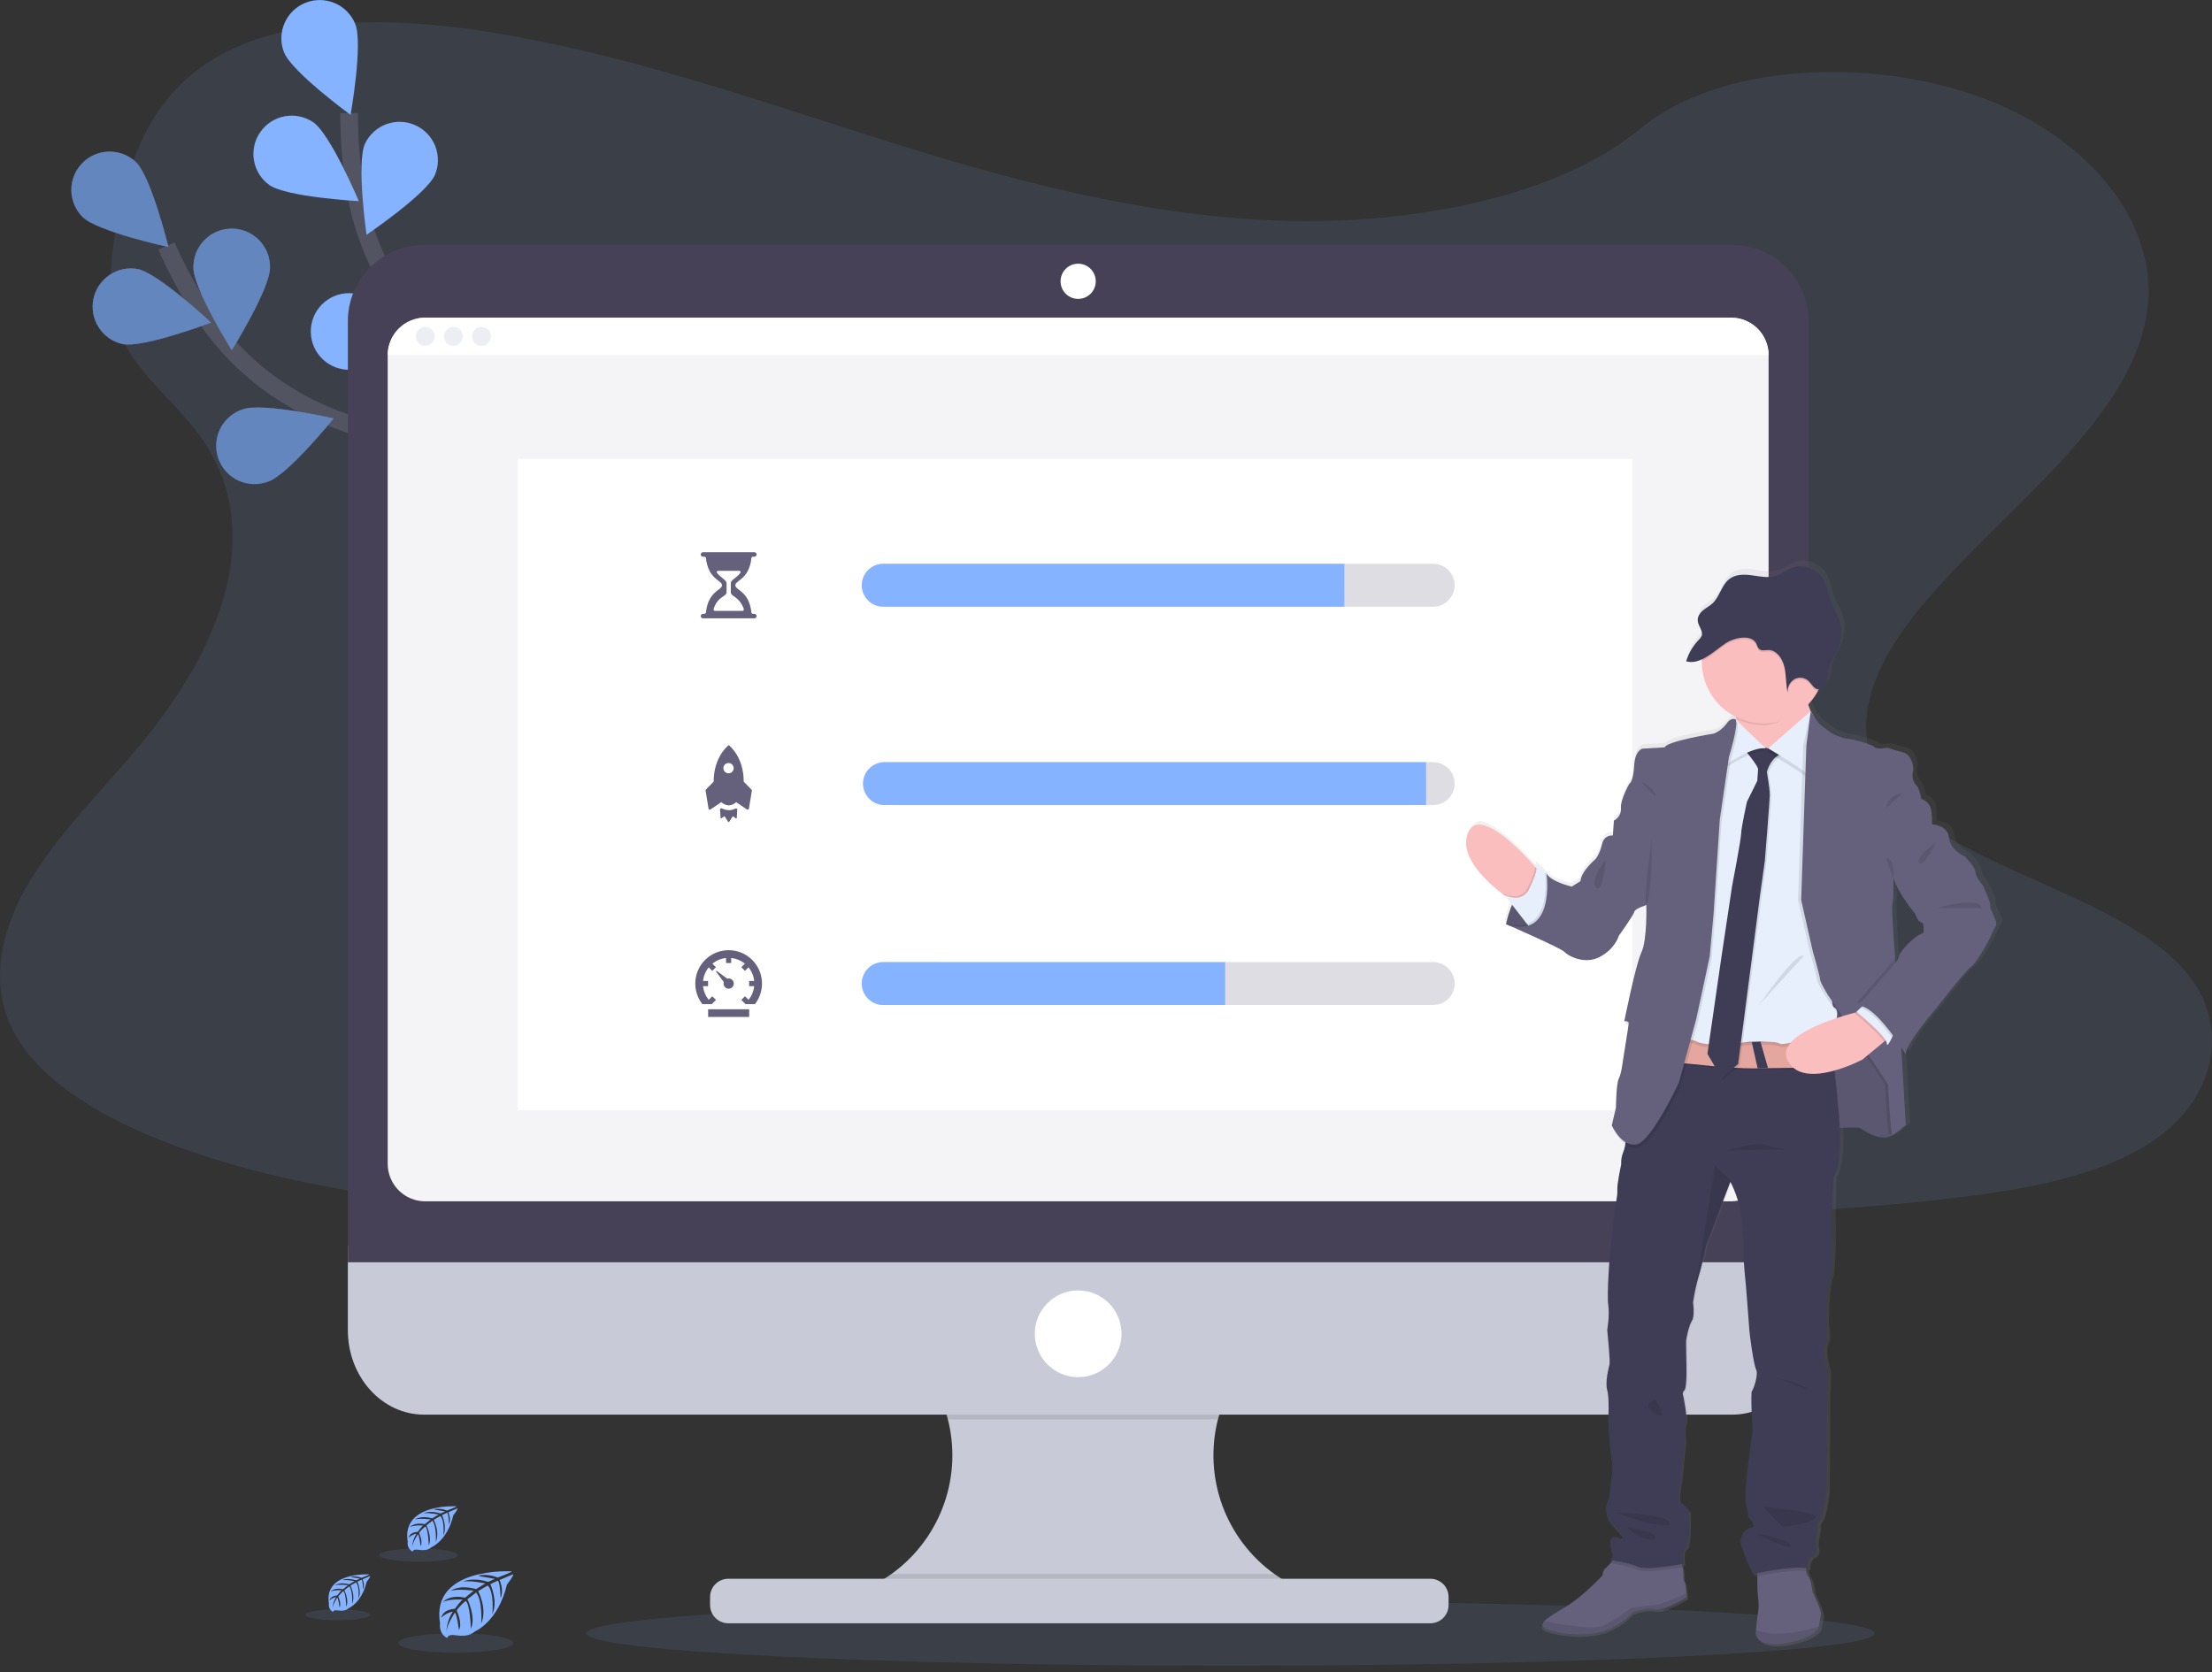<svg width="250" height="189" viewBox="0 0 250 189" fill="none" xmlns="http://www.w3.org/2000/svg">
<rect x="0" y="0" width="250" height="189" fill="#333333" stroke="none"/>
<g clip-path="url(#clip0)">
<path opacity="0.1" d="M243.305 128.985C243.07 129.145 242.831 129.299 242.588 129.448C241.685 130.007 240.748 130.509 239.782 130.95C234.682 133.308 228.402 134.459 222.285 135.242C208.559 136.998 194.547 137.339 180.596 137.673C142.898 138.58 105.101 139.488 67.502 137.395C52.647 136.569 37.46 135.187 23.995 130.95C22.066 130.343 20.173 129.675 18.319 128.946C14.568 127.466 10.963 125.663 7.969 123.514C5.144 121.497 2.868 119.18 1.504 116.547C-1.341 111.062 0.165 104.901 3.414 99.523C4.779 97.33 6.305 95.241 7.977 93.273C10.476 90.255 13.243 87.306 15.766 84.29C24.745 73.522 30.604 59.925 22.315 48.897C19.925 45.728 16.491 42.947 14.551 39.637C12.072 35.408 12.265 30.71 13.052 26.146C13.154 25.571 13.269 24.995 13.375 24.425C14.731 17.658 17.263 10.379 25.056 6.143C33.159 1.754 44.668 1.975 54.729 3.536C70.375 5.978 84.809 11.078 99.386 15.687C113.963 20.297 129.227 24.504 145.257 24.964C159.411 25.362 175.917 22.372 185.31 14.592C194.436 7.041 211.582 6.465 223.947 11.028C232.422 14.158 238.759 19.801 241.427 26.146C241.966 27.41 242.357 28.731 242.592 30.084C242.808 31.309 242.881 32.554 242.809 33.796C242.77 34.411 242.698 35.017 242.592 35.617C240.525 48.138 225.662 58.013 216.624 69.2C212.208 74.663 209.092 81.223 212.128 87.117C216.758 96.094 232.861 99.286 242.592 105.966C244.461 107.246 246.095 108.658 247.373 110.269C252.071 116.208 250.33 124.248 243.305 128.985Z" fill="#85B3FF"/>
<path d="M64.086 70.593C64.086 70.593 54.09 52.878 39.026 47.775C32.705 45.633 27.187 41.604 23.415 36.097C21.629 33.482 20.087 30.709 18.808 27.811" stroke="#535461" stroke-width="2" stroke-miterlimit="10"/>
<path d="M9.336 24.536C11.052 26.201 19.045 27.924 19.045 27.924C19.045 27.924 17.089 19.986 15.368 18.321C14.541 17.538 13.438 17.112 12.299 17.136C11.16 17.16 10.076 17.632 9.282 18.45C8.489 19.267 8.049 20.364 8.059 21.504C8.069 22.643 8.528 23.733 9.336 24.536Z" fill="#85B3FF"/>
<path d="M13.858 38.898C16.203 39.363 23.854 36.467 23.854 36.467C23.854 36.467 17.895 30.869 15.548 30.404C14.433 30.207 13.285 30.456 12.351 31.095C11.416 31.735 10.769 32.716 10.549 33.827C10.329 34.938 10.553 36.091 11.172 37.039C11.792 37.987 12.758 38.654 13.864 38.898H13.858Z" fill="#85B3FF"/>
<path d="M30.319 54.44C32.579 53.658 37.707 47.297 37.707 47.297C37.707 47.297 29.736 45.474 27.479 46.256C26.925 46.428 26.411 46.71 25.968 47.084C25.525 47.459 25.161 47.919 24.899 48.436C24.637 48.954 24.482 49.519 24.443 50.097C24.403 50.676 24.48 51.257 24.67 51.805C24.859 52.354 25.156 52.858 25.544 53.29C25.933 53.721 26.403 54.07 26.929 54.315C27.454 54.561 28.024 54.699 28.604 54.72C29.183 54.742 29.761 54.646 30.304 54.44H30.319Z" fill="#85B3FF"/>
<path d="M45.424 63.402C47.784 63.013 53.921 57.613 53.921 57.613C53.921 57.613 46.382 54.46 44.014 54.849C42.879 55.036 41.866 55.666 41.196 56.6C40.526 57.534 40.255 58.696 40.442 59.83C40.629 60.965 41.259 61.978 42.193 62.648C43.128 63.318 44.29 63.589 45.424 63.402Z" fill="#85B3FF"/>
<path d="M30.519 30.265C30.519 32.655 26.194 39.591 26.194 39.591C26.194 39.591 21.861 32.659 21.859 30.269C21.846 29.692 21.949 29.119 22.16 28.582C22.372 28.045 22.689 27.556 23.092 27.144C23.496 26.731 23.977 26.404 24.509 26.18C25.041 25.956 25.612 25.841 26.189 25.841C26.766 25.841 27.337 25.956 27.869 26.18C28.4 26.404 28.882 26.731 29.285 27.144C29.689 27.556 30.006 28.045 30.218 28.582C30.429 29.119 30.532 29.692 30.519 30.269V30.265Z" fill="#85B3FF"/>
<path d="M48.045 40.96C47.33 43.242 41.126 48.566 41.126 48.566C41.126 48.566 39.066 40.654 39.778 38.372C40.158 37.323 40.928 36.46 41.928 35.964C42.928 35.469 44.081 35.379 45.146 35.712C46.212 36.046 47.107 36.778 47.645 37.756C48.183 38.734 48.323 39.882 48.036 40.96H48.045Z" fill="#85B3FF"/>
<path d="M63.656 53.695C63.332 56.063 58.117 62.361 58.117 62.361C58.117 62.361 54.749 54.912 55.075 52.541C55.142 51.971 55.323 51.419 55.606 50.919C55.889 50.42 56.268 49.981 56.722 49.629C57.176 49.277 57.695 49.019 58.25 48.87C58.804 48.721 59.383 48.683 59.952 48.76C60.522 48.836 61.07 49.025 61.565 49.316C62.061 49.606 62.494 49.992 62.839 50.451C63.183 50.911 63.434 51.434 63.574 51.991C63.715 52.547 63.743 53.127 63.658 53.695H63.656Z" fill="#85B3FF"/>
<path opacity="0.25" d="M9.336 24.536C11.052 26.201 19.045 27.924 19.045 27.924C19.045 27.924 17.089 19.986 15.368 18.321C14.541 17.538 13.438 17.112 12.299 17.136C11.16 17.16 10.076 17.632 9.282 18.45C8.489 19.267 8.049 20.364 8.059 21.504C8.069 22.643 8.528 23.733 9.336 24.536Z" fill="black"/>
<path opacity="0.25" d="M13.858 38.898C16.203 39.363 23.854 36.467 23.854 36.467C23.854 36.467 17.895 30.869 15.548 30.404C14.433 30.207 13.285 30.456 12.351 31.095C11.416 31.735 10.769 32.716 10.549 33.827C10.329 34.938 10.553 36.091 11.172 37.039C11.792 37.987 12.758 38.654 13.864 38.898H13.858Z" fill="black"/>
<path opacity="0.25" d="M30.319 54.44C32.579 53.658 37.707 47.297 37.707 47.297C37.707 47.297 29.736 45.474 27.479 46.256C26.925 46.428 26.411 46.71 25.968 47.084C25.525 47.459 25.161 47.919 24.899 48.436C24.637 48.954 24.482 49.519 24.443 50.097C24.403 50.676 24.48 51.257 24.67 51.805C24.859 52.354 25.156 52.858 25.544 53.29C25.933 53.721 26.403 54.07 26.929 54.315C27.454 54.561 28.024 54.699 28.604 54.72C29.183 54.742 29.761 54.646 30.304 54.44H30.319Z" fill="black"/>
<path opacity="0.25" d="M45.424 63.402C47.784 63.013 53.921 57.613 53.921 57.613C53.921 57.613 46.382 54.46 44.014 54.849C42.879 55.036 41.866 55.666 41.196 56.6C40.526 57.534 40.255 58.696 40.442 59.83C40.629 60.965 41.259 61.978 42.193 62.648C43.128 63.318 44.29 63.589 45.424 63.402Z" fill="black"/>
<path opacity="0.25" d="M30.519 30.265C30.519 32.655 26.194 39.591 26.194 39.591C26.194 39.591 21.861 32.659 21.859 30.269C21.846 29.692 21.949 29.119 22.16 28.582C22.372 28.045 22.689 27.556 23.092 27.144C23.496 26.731 23.977 26.404 24.509 26.18C25.041 25.956 25.612 25.841 26.189 25.841C26.766 25.841 27.337 25.956 27.869 26.18C28.4 26.404 28.882 26.731 29.285 27.144C29.689 27.556 30.006 28.045 30.218 28.582C30.429 29.119 30.532 29.692 30.519 30.269V30.265Z" fill="black"/>
<path opacity="0.25" d="M48.045 40.96C47.33 43.242 41.126 48.566 41.126 48.566C41.126 48.566 39.066 40.654 39.778 38.372C40.158 37.323 40.928 36.46 41.928 35.964C42.928 35.469 44.081 35.379 45.146 35.712C46.212 36.046 47.107 36.778 47.645 37.756C48.183 38.734 48.323 39.882 48.036 40.96H48.045Z" fill="black"/>
<path opacity="0.25" d="M63.656 53.695C63.332 56.063 58.117 62.361 58.117 62.361C58.117 62.361 54.749 54.912 55.075 52.541C55.142 51.971 55.323 51.419 55.606 50.919C55.889 50.42 56.268 49.981 56.722 49.629C57.176 49.277 57.695 49.019 58.25 48.87C58.804 48.721 59.383 48.683 59.952 48.76C60.522 48.836 61.07 49.025 61.565 49.316C62.061 49.606 62.494 49.992 62.839 50.451C63.183 50.911 63.434 51.434 63.574 51.991C63.715 52.547 63.743 53.127 63.658 53.695H63.656Z" fill="black"/>
<path d="M63.51 70.24C63.51 70.24 61.555 49.994 49.846 39.224C44.937 34.704 41.525 28.782 40.306 22.222C39.734 19.107 39.449 15.947 39.454 12.78" stroke="#535461" stroke-width="2" stroke-miterlimit="10"/>
<path d="M32.12 5.95C33.016 8.166 39.624 12.986 39.624 12.986C39.624 12.986 41.047 4.946 40.154 2.719C39.725 1.652 38.889 0.8 37.832 0.35C36.774 -0.1 35.581 -0.112 34.515 0.317C33.449 0.747 32.597 1.582 32.147 2.64C31.696 3.697 31.684 4.89 32.114 5.956L32.12 5.95Z" fill="#85B3FF"/>
<path d="M30.434 20.912C32.39 22.287 40.554 22.737 40.554 22.737C40.554 22.737 37.373 15.205 35.417 13.827C34.477 13.184 33.322 12.938 32.201 13.14C31.08 13.343 30.085 13.979 29.43 14.911C28.774 15.842 28.512 16.994 28.7 18.117C28.888 19.24 29.511 20.244 30.434 20.912Z" fill="#85B3FF"/>
<path d="M39.187 41.791C41.578 41.99 48.844 38.257 48.844 38.257C48.844 38.257 42.297 33.361 39.913 33.161C39.339 33.1 38.759 33.154 38.207 33.32C37.655 33.486 37.141 33.761 36.696 34.129C36.252 34.496 35.885 34.949 35.617 35.46C35.35 35.971 35.187 36.53 35.139 37.105C35.09 37.68 35.157 38.258 35.336 38.807C35.514 39.355 35.8 39.863 36.177 40.299C36.554 40.736 37.015 41.093 37.532 41.349C38.049 41.605 38.611 41.755 39.187 41.791Z" fill="#85B3FF"/>
<path d="M49.366 56.096C51.682 56.698 59.482 54.247 59.482 54.247C59.482 54.247 53.855 48.314 51.541 47.714C50.43 47.426 49.249 47.591 48.26 48.173C47.27 48.756 46.552 49.707 46.264 50.819C45.976 51.93 46.141 53.11 46.723 54.1C47.305 55.09 48.257 55.808 49.368 56.096H49.366Z" fill="#85B3FF"/>
<path d="M49.159 19.766C48.192 21.955 41.425 26.542 41.425 26.542C41.425 26.542 40.274 18.447 41.241 16.261C41.722 15.236 42.585 14.44 43.645 14.044C44.706 13.648 45.879 13.682 46.914 14.141C47.95 14.599 48.764 15.444 49.184 16.496C49.604 17.547 49.595 18.721 49.159 19.766Z" fill="#85B3FF"/>
<path d="M60.853 36.649C59.275 38.446 51.446 40.8 51.446 40.8C51.446 40.8 52.767 32.731 54.347 30.934C54.718 30.493 55.173 30.13 55.686 29.867C56.2 29.604 56.76 29.447 57.335 29.403C57.91 29.36 58.488 29.432 59.034 29.614C59.581 29.797 60.086 30.087 60.519 30.468C60.952 30.849 61.305 31.312 61.557 31.83C61.809 32.349 61.954 32.913 61.986 33.488C62.017 34.064 61.932 34.64 61.738 35.183C61.543 35.726 61.242 36.224 60.853 36.649Z" fill="#85B3FF"/>
<path d="M69.967 54.618C68.715 56.657 61.396 60.299 61.396 60.299C61.396 60.299 61.335 52.123 62.587 50.085C63.188 49.105 64.154 48.405 65.272 48.137C66.389 47.869 67.568 48.056 68.548 48.657C69.527 49.259 70.228 50.224 70.496 51.342C70.764 52.46 70.576 53.638 69.975 54.618H69.967Z" fill="#85B3FF"/>
<path opacity="0.1" d="M139.075 188.291C179.283 188.291 211.878 186.653 211.878 184.634C211.878 182.614 179.283 180.976 139.075 180.976C98.867 180.976 66.272 182.614 66.272 184.634C66.272 186.653 98.867 188.291 139.075 188.291Z" fill="#85B3FF"/>
<path d="M57.841 177.623C57.841 177.623 48.653 177.069 49.735 183.506C49.735 183.506 49.518 184.645 50.552 185.162C50.552 185.162 50.568 184.684 51.493 184.847C51.824 184.901 52.159 184.917 52.493 184.895C52.943 184.863 53.371 184.686 53.712 184.39C53.712 184.39 56.296 183.323 57.3 179.101C57.3 179.101 58.043 178.182 58.013 177.945L56.463 178.597C56.463 178.597 56.993 179.714 56.576 180.644C56.576 180.644 56.526 178.636 56.228 178.688C56.168 178.699 55.422 179.075 55.422 179.075C55.422 179.075 56.333 181.031 55.64 182.441C55.64 182.441 55.9 180.04 55.131 179.216L54.045 179.853C54.045 179.853 55.109 181.867 54.388 183.508C54.388 183.508 54.573 180.989 53.814 180.009L52.825 180.781C52.825 180.781 53.827 182.763 53.217 184.125C53.217 184.125 53.136 181.194 52.61 180.972C52.61 180.972 51.741 181.735 51.615 182.059C51.615 182.059 52.3 183.497 51.874 184.258C51.874 184.258 51.613 182.302 51.4 182.302C51.4 182.302 50.531 183.595 50.448 184.475C50.448 184.475 50.485 183.156 51.191 182.172C50.694 182.265 50.234 182.502 49.87 182.854C49.87 182.854 50.005 181.939 51.404 181.859C51.404 181.859 52.117 180.879 52.306 180.818C52.306 180.818 50.915 180.7 50.072 181.076C50.072 181.076 50.815 180.207 52.562 180.605L53.538 179.807C53.538 179.807 51.706 179.557 50.931 179.833C50.931 179.833 51.824 179.071 53.801 179.627L54.857 178.988C54.857 178.988 53.297 178.653 52.367 178.771C52.367 178.771 53.347 178.243 55.17 178.816L55.929 178.475C55.929 178.475 54.786 178.258 54.451 178.214C54.116 178.171 54.097 178.086 54.097 178.086C54.821 177.965 55.566 178.048 56.246 178.325C56.246 178.325 57.867 177.723 57.841 177.623Z" fill="#85B3FF"/>
<path opacity="0.1" d="M51.511 186.822C55.102 186.822 58.013 186.33 58.013 185.722C58.013 185.115 55.102 184.623 51.511 184.623C47.92 184.623 45.009 185.115 45.009 185.722C45.009 186.33 47.92 186.822 51.511 186.822Z" fill="#85B3FF"/>
<path d="M41.743 177.967C41.743 177.967 36.564 177.654 37.179 181.283C37.148 181.467 37.175 181.656 37.258 181.824C37.341 181.991 37.475 182.128 37.64 182.215C37.64 182.215 37.64 181.948 38.17 182.039C38.356 182.07 38.545 182.078 38.733 182.065C38.988 182.049 39.23 181.949 39.422 181.78C39.422 181.78 40.878 181.181 41.443 178.799C41.443 178.799 41.862 178.282 41.845 178.147L40.976 178.521C40.976 178.521 41.273 179.151 41.039 179.675C41.039 179.675 41.01 178.545 40.843 178.571C40.808 178.571 40.389 178.788 40.389 178.788C40.389 178.788 40.904 179.888 40.515 180.685C40.515 180.685 40.663 179.331 40.228 178.869L39.605 179.227C39.605 179.227 40.204 180.361 39.798 181.287C39.798 181.287 39.902 179.868 39.476 179.316L38.918 179.751C38.918 179.751 39.483 180.868 39.135 181.635C39.135 181.635 39.092 179.983 38.794 179.857C38.583 180.036 38.394 180.241 38.233 180.466C38.233 180.466 38.618 181.276 38.379 181.704C38.379 181.704 38.233 180.605 38.112 180.598C38.112 180.598 37.625 181.328 37.575 181.828C37.598 181.364 37.743 180.915 37.994 180.524C37.714 180.578 37.455 180.711 37.249 180.909C37.249 180.909 37.325 180.394 38.118 180.348C38.118 180.348 38.52 179.796 38.627 179.762C38.627 179.762 37.842 179.696 37.368 179.907C37.368 179.907 37.786 179.42 38.77 179.642L39.322 179.192C39.322 179.192 38.29 179.051 37.851 179.208C37.851 179.208 38.355 178.773 39.47 179.09L40.069 178.732C39.608 178.631 39.136 178.59 38.663 178.61C38.663 178.61 39.218 178.312 40.245 178.636L40.68 178.443C40.68 178.443 40.028 178.317 39.846 178.297C39.663 178.277 39.648 178.225 39.648 178.225C40.056 178.156 40.475 178.203 40.858 178.36C40.858 178.36 41.76 178.023 41.743 177.967Z" fill="#85B3FF"/>
<path opacity="0.1" d="M38.175 183.152C40.199 183.152 41.84 182.874 41.84 182.532C41.84 182.19 40.199 181.913 38.175 181.913C36.15 181.913 34.508 182.19 34.508 182.532C34.508 182.874 36.15 183.152 38.175 183.152Z" fill="#85B3FF"/>
<path d="M51.598 170.27C51.598 170.27 45.343 169.894 46.08 174.277C46.042 174.499 46.076 174.728 46.176 174.93C46.276 175.132 46.437 175.297 46.636 175.402C46.636 175.402 46.647 175.077 47.288 175.185C47.513 175.223 47.741 175.234 47.969 175.218C48.273 175.198 48.563 175.08 48.794 174.881C48.794 174.881 50.552 174.155 51.237 171.282C51.237 171.282 51.741 170.656 51.721 170.493L50.667 170.945C50.667 170.945 51.026 171.706 50.744 172.338C50.744 172.338 50.709 170.974 50.507 171.004C50.465 171.004 49.959 171.269 49.959 171.269C49.959 171.269 50.578 172.595 50.111 173.56C50.111 173.56 50.287 171.926 49.764 171.365L49.023 171.799C49.023 171.799 49.746 173.171 49.255 174.288C49.255 174.288 49.381 172.573 48.866 171.897L48.192 172.423C48.192 172.423 48.873 173.773 48.458 174.698C48.458 174.698 48.403 172.703 48.047 172.554C48.047 172.554 47.458 173.073 47.367 173.286C47.367 173.286 47.834 174.266 47.545 174.783C47.545 174.783 47.367 173.453 47.221 173.447C47.221 173.447 46.634 174.329 46.569 174.931C46.598 174.373 46.773 173.832 47.075 173.362C46.736 173.427 46.424 173.589 46.176 173.829C46.176 173.829 46.267 173.205 47.221 173.151C47.221 173.151 47.706 172.482 47.834 172.443C47.834 172.443 46.889 172.362 46.313 172.617C46.313 172.617 46.819 172.03 48.008 172.297L48.673 171.754C48.673 171.754 47.425 171.584 46.897 171.771C46.897 171.771 47.506 171.252 48.853 171.632L49.577 171.198C49.577 171.198 48.514 170.98 47.882 171.052C47.882 171.052 48.549 170.691 49.79 171.082L50.307 170.85C50.307 170.85 49.529 170.698 49.301 170.674C49.072 170.65 49.059 170.585 49.059 170.585C49.553 170.503 50.059 170.559 50.522 170.748C50.522 170.748 51.624 170.339 51.598 170.27Z" fill="#85B3FF"/>
<path opacity="0.1" d="M47.295 176.532C49.74 176.532 51.721 176.198 51.721 175.785C51.721 175.372 49.74 175.037 47.295 175.037C44.85 175.037 42.868 175.372 42.868 175.785C42.868 176.198 44.85 176.532 47.295 176.532Z" fill="#85B3FF"/>
<path d="M147.113 179.673V181.372H96.859V179.992C99.923 178.857 102.582 176.837 104.499 174.19C106.415 171.543 107.503 168.386 107.625 165.12C107.747 161.854 106.897 158.626 105.182 155.843C103.468 153.06 100.967 150.849 97.995 149.489H146.779C144.537 150.517 142.554 152.035 140.975 153.93C139.395 155.824 138.26 158.048 137.652 160.439C136.834 163.657 137.006 167.046 138.144 170.165C139.282 173.284 141.334 175.988 144.032 177.923C144.993 178.615 146.026 179.202 147.113 179.673Z" fill="#C8CAD7"/>
<path opacity="0.1" d="M146.779 149.489C144.537 150.517 142.554 152.035 140.975 153.93C139.395 155.824 138.26 158.048 137.652 160.439H107.126C106.518 158.048 105.383 155.824 103.804 153.93C102.224 152.035 100.241 150.517 97.999 149.489H146.779Z" fill="black"/>
<path d="M39.315 140.831V150.371C39.315 155.638 43.17 159.908 47.927 159.908H195.779C200.536 159.908 204.391 155.638 204.391 150.371V140.831H39.315Z" fill="#C8CAD7"/>
<path opacity="0.1" d="M147.113 179.673V181.372H96.859V179.992C98.237 179.479 99.541 178.785 100.735 177.928H144.032C144.994 178.618 146.027 179.203 147.113 179.673Z" fill="black"/>
<path d="M161.653 178.458H82.316C81.176 178.458 80.252 179.382 80.252 180.522V181.428C80.252 182.569 81.176 183.493 82.316 183.493H161.653C162.793 183.493 163.718 182.569 163.718 181.428V180.522C163.718 179.382 162.793 178.458 161.653 178.458Z" fill="#C8CAD7"/>
<path d="M204.391 36.299C204.391 34.015 203.484 31.825 201.869 30.21C200.254 28.595 198.063 27.687 195.779 27.687H47.927C45.643 27.687 43.453 28.595 41.838 30.21C40.223 31.825 39.315 34.015 39.315 36.299V142.687H204.391V36.299Z" fill="#474157"/>
<path d="M199.887 40.15V131.556C199.887 132.113 199.777 132.664 199.564 133.179C199.351 133.693 199.039 134.161 198.645 134.555C198.252 134.948 197.784 135.261 197.27 135.474C196.755 135.687 196.204 135.796 195.647 135.796H48.058C47.501 135.796 46.949 135.687 46.435 135.474C45.92 135.261 45.453 134.948 45.059 134.555C44.665 134.161 44.353 133.693 44.14 133.179C43.927 132.664 43.818 132.113 43.818 131.556V40.15C43.818 39.025 44.265 37.947 45.06 37.152C45.855 36.357 46.933 35.91 48.058 35.91H195.647C196.771 35.91 197.85 36.357 198.645 37.152C199.44 37.947 199.887 39.025 199.887 40.15Z" fill="#F4F4F7"/>
<path d="M121.853 33.785C122.951 33.785 123.842 32.895 123.842 31.797C123.842 30.698 122.951 29.808 121.853 29.808C120.755 29.808 119.865 30.698 119.865 31.797C119.865 32.895 120.755 33.785 121.853 33.785Z" fill="white"/>
<path d="M121.853 155.671C124.561 155.671 126.756 153.476 126.756 150.768C126.756 148.061 124.561 145.866 121.853 145.866C119.146 145.866 116.951 148.061 116.951 150.768C116.951 153.476 119.146 155.671 121.853 155.671Z" fill="white"/>
<path d="M199.887 40.15H43.82C43.82 39.593 43.929 39.042 44.142 38.528C44.355 38.013 44.667 37.546 45.061 37.152C45.454 36.758 45.921 36.446 46.436 36.233C46.95 36.02 47.501 35.91 48.058 35.91H195.647C196.204 35.91 196.755 36.019 197.27 36.232C197.784 36.445 198.252 36.758 198.645 37.151C199.039 37.545 199.351 38.013 199.564 38.527C199.777 39.042 199.887 39.593 199.887 40.15Z" fill="white"/>
<path d="M48.058 39.083C48.643 39.083 49.118 38.608 49.118 38.022C49.118 37.437 48.643 36.962 48.058 36.962C47.472 36.962 46.997 37.437 46.997 38.022C46.997 38.608 47.472 39.083 48.058 39.083Z" fill="#EDEDF4"/>
<path d="M51.237 39.083C51.823 39.083 52.297 38.608 52.297 38.022C52.297 37.437 51.823 36.962 51.237 36.962C50.651 36.962 50.176 37.437 50.176 38.022C50.176 38.608 50.651 39.083 51.237 39.083Z" fill="#EDEDF4"/>
<path d="M54.418 39.083C55.004 39.083 55.479 38.608 55.479 38.022C55.479 37.437 55.004 36.962 54.418 36.962C53.833 36.962 53.358 37.437 53.358 38.022C53.358 38.608 53.833 39.083 54.418 39.083Z" fill="#EDEDF4"/>
<path d="M184.469 51.885H58.512V125.491H184.469V51.885Z" fill="white"/>
<path d="M80.032 114.085H84.676V114.954H80.032V114.085ZM82.355 111.762C82.438 111.761 82.52 111.743 82.595 111.708C82.67 111.673 82.737 111.623 82.791 111.561C82.845 111.498 82.885 111.424 82.909 111.345C82.932 111.266 82.938 111.182 82.926 111.1C82.915 111.018 82.886 110.94 82.841 110.87C82.797 110.8 82.738 110.741 82.669 110.695C82.6 110.65 82.521 110.62 82.44 110.608C82.358 110.595 82.274 110.6 82.195 110.623L80.984 109.738L80.912 109.804L81.799 111.012C81.783 111.067 81.775 111.124 81.775 111.181C81.775 111.258 81.79 111.333 81.819 111.404C81.848 111.474 81.891 111.538 81.945 111.592C81.999 111.646 82.062 111.689 82.133 111.718C82.204 111.747 82.279 111.762 82.355 111.762Z" fill="#65617D"/>
<path d="M82.356 107.407C81.648 107.407 80.955 107.605 80.356 107.98C79.756 108.355 79.273 108.891 78.963 109.526C78.653 110.162 78.528 110.872 78.602 111.575C78.675 112.279 78.945 112.947 79.381 113.504H80.448L80.521 113.431L80.921 113.031L80.5 112.616L80.1 113.013C79.74 112.574 79.517 112.038 79.461 111.473H80.026V110.89H79.461C79.517 110.325 79.74 109.789 80.1 109.349L80.5 109.747L80.915 109.332L80.517 108.932C80.957 108.572 81.493 108.35 82.058 108.293V108.858H82.638V108.293C83.204 108.35 83.74 108.573 84.181 108.932L83.781 109.332L84.198 109.747L84.598 109.349C84.957 109.789 85.18 110.325 85.237 110.89H84.67V111.473H85.237C85.18 112.038 84.957 112.573 84.598 113.013L84.198 112.616L83.781 113.031L84.183 113.431L84.255 113.504H85.322C85.757 112.947 86.027 112.279 86.101 111.576C86.174 110.873 86.049 110.163 85.74 109.527C85.43 108.892 84.948 108.356 84.348 107.981C83.749 107.606 83.056 107.407 82.349 107.407H82.356Z" fill="#65617D"/>
<path d="M82.353 91.578C82.083 91.567 81.818 91.499 81.575 91.38C81.553 91.37 81.529 91.365 81.505 91.368C81.48 91.37 81.457 91.378 81.437 91.392C81.417 91.406 81.401 91.424 81.391 91.447C81.38 91.469 81.376 91.493 81.377 91.517L81.441 92.443C81.442 92.456 81.446 92.468 81.454 92.478C81.462 92.489 81.472 92.497 81.483 92.502C81.495 92.507 81.508 92.509 81.521 92.507C81.534 92.506 81.546 92.501 81.556 92.493L81.819 92.293C81.827 92.287 81.836 92.283 81.845 92.281C81.855 92.279 81.864 92.279 81.874 92.281C81.883 92.283 81.893 92.286 81.901 92.292C81.909 92.297 81.916 92.304 81.921 92.312L82.292 92.895C82.299 92.905 82.308 92.913 82.318 92.918C82.329 92.924 82.34 92.927 82.352 92.927C82.364 92.927 82.376 92.924 82.386 92.918C82.397 92.913 82.405 92.905 82.412 92.895L82.786 92.312C82.792 92.305 82.799 92.299 82.808 92.294C82.817 92.289 82.826 92.286 82.836 92.286C82.846 92.285 82.856 92.286 82.865 92.289C82.874 92.292 82.883 92.297 82.89 92.304L83.153 92.504C83.163 92.512 83.175 92.516 83.188 92.518C83.201 92.52 83.213 92.518 83.225 92.513C83.237 92.508 83.247 92.499 83.255 92.489C83.262 92.479 83.267 92.466 83.268 92.454L83.331 91.528C83.332 91.504 83.328 91.48 83.317 91.458C83.306 91.437 83.29 91.418 83.27 91.404C83.251 91.391 83.228 91.382 83.204 91.38C83.18 91.378 83.156 91.381 83.133 91.391C82.89 91.51 82.626 91.577 82.355 91.589L82.353 91.578Z" fill="#65617D"/>
<path d="M84.924 89.246L84.055 88.355C84.055 85.489 82.364 84.226 82.364 84.226C82.364 84.226 80.656 85.498 80.656 88.355L79.787 89.246C79.771 89.263 79.758 89.283 79.751 89.305C79.744 89.328 79.742 89.351 79.746 89.374L80.08 91.402C80.083 91.426 80.091 91.449 80.106 91.469C80.12 91.488 80.138 91.504 80.16 91.514C80.182 91.524 80.207 91.528 80.231 91.526C80.255 91.524 80.278 91.516 80.298 91.502L81.517 90.676C81.751 90.892 82.053 91.02 82.371 91.039C82.684 91.023 82.981 90.894 83.207 90.676L84.424 91.502C84.444 91.516 84.467 91.524 84.491 91.526C84.515 91.528 84.539 91.524 84.561 91.514C84.583 91.504 84.602 91.488 84.616 91.469C84.63 91.449 84.639 91.426 84.642 91.402L84.978 89.372C84.979 89.349 84.975 89.325 84.966 89.303C84.956 89.281 84.942 89.262 84.924 89.246ZM82.362 87.412C82.246 87.417 82.131 87.388 82.031 87.327C81.932 87.266 81.853 87.177 81.805 87.071C81.757 86.965 81.742 86.847 81.762 86.732C81.781 86.618 81.835 86.511 81.915 86.427C81.996 86.343 82.1 86.285 82.214 86.261C82.328 86.237 82.446 86.247 82.554 86.29C82.662 86.334 82.754 86.409 82.819 86.505C82.884 86.602 82.919 86.716 82.918 86.832C82.921 86.983 82.864 87.128 82.76 87.237C82.656 87.346 82.513 87.409 82.362 87.412Z" fill="#65617D"/>
<path d="M85.25 69.384H85.159C85.039 69.384 84.941 69.369 84.928 69.25C84.663 66.785 83.109 66.737 83.109 66.157C83.109 65.577 84.665 65.529 84.928 63.065C84.941 62.946 85.039 62.93 85.159 62.93H85.25C85.316 62.931 85.38 62.907 85.429 62.862C85.478 62.817 85.508 62.755 85.513 62.689C85.514 62.655 85.509 62.62 85.497 62.588C85.485 62.556 85.466 62.526 85.442 62.501C85.419 62.477 85.39 62.457 85.359 62.443C85.327 62.429 85.293 62.422 85.259 62.422H79.459C79.393 62.422 79.329 62.446 79.281 62.491C79.233 62.536 79.203 62.597 79.198 62.663C79.196 62.697 79.201 62.732 79.213 62.764C79.225 62.797 79.244 62.826 79.268 62.851C79.291 62.876 79.32 62.896 79.352 62.91C79.383 62.923 79.418 62.93 79.452 62.93H79.552C79.669 62.93 79.769 62.946 79.782 63.065C80.048 65.529 81.601 65.577 81.601 66.157C81.601 66.737 80.045 66.785 79.782 69.25C79.769 69.369 79.669 69.384 79.552 69.384H79.459C79.393 69.384 79.329 69.409 79.281 69.454C79.233 69.498 79.203 69.56 79.198 69.626C79.196 69.66 79.201 69.695 79.213 69.727C79.225 69.759 79.244 69.789 79.268 69.814C79.291 69.839 79.32 69.859 79.352 69.872C79.383 69.886 79.418 69.893 79.452 69.893H85.259C85.293 69.893 85.327 69.886 85.359 69.872C85.391 69.859 85.419 69.839 85.443 69.814C85.467 69.789 85.486 69.759 85.498 69.727C85.509 69.695 85.515 69.66 85.513 69.626C85.507 69.56 85.477 69.498 85.429 69.454C85.38 69.409 85.316 69.384 85.25 69.384ZM80.674 68.765C81.195 67.316 82.116 67.492 82.116 66.92V65.912C82.116 65.56 81.449 65.314 81.03 64.743C81.016 64.721 81.009 64.697 81.008 64.672C81.007 64.647 81.013 64.622 81.025 64.599C81.037 64.577 81.054 64.559 81.076 64.546C81.097 64.533 81.122 64.526 81.147 64.525H83.559C83.585 64.525 83.61 64.531 83.632 64.544C83.654 64.557 83.673 64.575 83.685 64.597C83.698 64.62 83.704 64.645 83.703 64.671C83.703 64.696 83.695 64.721 83.681 64.743C83.27 65.316 82.594 65.562 82.594 65.914V66.922C82.594 67.489 83.481 67.335 84.042 68.767C84.094 68.895 84.055 69.056 83.918 69.056H80.799C80.658 69.052 80.626 68.895 80.674 68.765Z" fill="#65617D"/>
<path opacity="0.2" d="M164.402 66.155C164.404 66.796 164.15 67.412 163.698 67.866C163.246 68.32 162.631 68.576 161.99 68.578H99.894C99.57 68.588 99.248 68.532 98.945 68.415C98.643 68.298 98.367 68.121 98.134 67.895C97.902 67.669 97.717 67.399 97.59 67.1C97.464 66.801 97.399 66.48 97.399 66.156C97.399 65.832 97.464 65.511 97.59 65.212C97.717 64.913 97.902 64.643 98.134 64.417C98.367 64.192 98.643 64.015 98.945 63.897C99.248 63.78 99.57 63.724 99.894 63.734H161.99C162.631 63.736 163.244 63.993 163.696 64.446C164.149 64.9 164.402 65.514 164.402 66.155Z" fill="#5A5773"/>
<path opacity="0.2" d="M164.402 88.575C164.403 88.892 164.341 89.207 164.221 89.501C164.1 89.795 163.922 90.062 163.699 90.287C163.475 90.512 163.208 90.691 162.915 90.813C162.622 90.936 162.308 90.999 161.99 91H99.894C99.265 90.981 98.667 90.718 98.228 90.266C97.789 89.814 97.544 89.208 97.544 88.578C97.544 87.948 97.789 87.343 98.228 86.891C98.667 86.439 99.265 86.175 99.894 86.156H161.99C162.63 86.159 163.243 86.415 163.695 86.868C164.147 87.321 164.401 87.935 164.402 88.575Z" fill="#5A5773"/>
<path opacity="0.2" d="M164.402 111.181C164.402 111.822 164.148 112.436 163.696 112.889C163.244 113.343 162.631 113.598 161.99 113.6H99.894C99.57 113.61 99.248 113.554 98.945 113.437C98.643 113.32 98.367 113.143 98.134 112.917C97.902 112.691 97.717 112.421 97.59 112.122C97.464 111.823 97.399 111.502 97.399 111.178C97.399 110.854 97.464 110.533 97.59 110.234C97.717 109.935 97.902 109.665 98.134 109.439C98.367 109.213 98.643 109.037 98.945 108.919C99.248 108.802 99.57 108.747 99.894 108.756H161.99C162.632 108.759 163.246 109.015 163.698 109.47C164.15 109.925 164.404 110.54 164.402 111.181Z" fill="#5A5773"/>
<path d="M151.94 63.734V68.578H99.894C99.57 68.588 99.248 68.532 98.945 68.415C98.643 68.298 98.367 68.121 98.134 67.895C97.902 67.669 97.717 67.399 97.59 67.1C97.464 66.801 97.399 66.48 97.399 66.156C97.399 65.832 97.464 65.511 97.59 65.212C97.717 64.913 97.902 64.643 98.134 64.417C98.367 64.192 98.643 64.015 98.945 63.897C99.248 63.78 99.57 63.724 99.894 63.734H151.94Z" fill="#85B3FF"/>
<path d="M161.175 86.152V91H99.894C99.265 90.981 98.667 90.718 98.228 90.266C97.789 89.813 97.544 89.208 97.544 88.578C97.544 87.948 97.789 87.343 98.228 86.891C98.667 86.439 99.265 86.175 99.894 86.156L161.175 86.152Z" fill="#85B3FF"/>
<path d="M138.467 108.761V113.6H99.894C99.57 113.61 99.248 113.554 98.945 113.437C98.643 113.32 98.367 113.143 98.134 112.917C97.902 112.691 97.717 112.421 97.59 112.122C97.464 111.823 97.399 111.502 97.399 111.178C97.399 110.854 97.464 110.533 97.59 110.234C97.717 109.935 97.902 109.665 98.134 109.439C98.367 109.213 98.643 109.037 98.945 108.919C99.248 108.802 99.57 108.747 99.894 108.756L138.467 108.761Z" fill="#85B3FF"/>
<path d="M225.57 102.044C225.69 101.72 224.799 99.918 224.799 99.829C224.799 99.74 223.875 98.743 223.875 98.175C223.875 97.608 222.656 96.402 222.656 96.402C222.656 96.402 221.02 95.722 220.842 94.247C220.663 92.771 218.886 92.741 218.886 92.741C218.886 92.741 218.886 92.606 218.886 92.402C218.886 91.941 218.873 91.124 218.669 90.674C218.457 90.266 218.093 89.958 217.656 89.818C217.656 89.818 217.478 88.664 217.121 88.31C216.922 88.101 216.78 87.845 216.707 87.566C216.634 87.287 216.634 86.994 216.706 86.715C216.884 86.156 216.469 84.737 215.604 84.542C214.74 84.346 213.762 84.009 213.762 84.009C213.762 84.009 213.664 84.029 213.523 84.048L213.403 84.009C213.197 84.048 212.989 84.074 212.779 84.087C212.597 84.093 212.418 84.034 212.275 83.92C211.971 83.583 209.581 82.96 209.124 82.96C208.668 82.96 207.397 82.366 207.397 82.366L206.119 81.393C205.76 81.119 205.098 80.011 205.002 79.85L204.989 79.828C204.88 79.576 204.79 79.316 204.72 79.05C205.154 78.595 205.526 78.083 205.826 77.529C205.856 77.472 205.882 77.414 205.913 77.355C205.977 77.355 206.042 77.345 206.104 77.325L206.184 77.294C206.485 77.135 206.711 76.864 206.814 76.54C206.838 76.475 206.856 76.41 206.873 76.345L206.886 76.279C206.886 76.234 206.906 76.188 206.914 76.145L206.927 76.069C206.927 76.023 206.943 75.98 206.947 75.934C206.951 75.888 206.947 75.884 206.947 75.86C206.947 75.836 206.96 75.747 206.969 75.693C206.989 75.484 207.02 75.277 207.062 75.071C207.24 74.269 207.714 73.591 208.064 72.85C208.112 72.744 208.16 72.633 208.201 72.527C208.242 72.42 208.283 72.29 208.318 72.168C208.318 72.131 208.338 72.094 208.346 72.057C208.37 71.968 208.39 71.881 208.407 71.79C208.407 71.751 208.422 71.712 208.429 71.673C208.449 71.551 208.466 71.427 208.477 71.303C208.537 70.597 208.432 69.886 208.17 69.228C207.953 68.674 207.616 68.174 207.39 67.62C207.049 66.779 206.956 65.827 206.541 65.027C205.841 63.684 204.191 63.011 202.846 63.517C202.194 63.758 201.64 64.225 200.984 64.434C200.115 64.714 199.163 64.504 198.255 64.378C197.346 64.251 196.338 64.241 195.608 64.834C194.765 65.518 194.534 66.803 193.743 67.555C193.411 67.87 193 68.072 192.657 68.363C192.41 68.56 192.22 68.82 192.107 69.115C192.099 69.135 192.093 69.156 192.087 69.178C192.079 69.203 192.072 69.228 192.068 69.254C192.068 69.284 192.057 69.313 192.053 69.343C192.048 69.374 192.053 69.384 192.053 69.404C192.049 69.457 192.049 69.51 192.053 69.562C192.057 69.612 192.065 69.662 192.077 69.71C192.077 69.725 192.077 69.739 192.077 69.752C192.077 69.765 192.098 69.834 192.113 69.876V69.899C192.129 69.945 192.148 69.988 192.166 70.034C192.183 70.08 192.185 70.078 192.196 70.101C192.203 70.12 192.211 70.138 192.22 70.156C192.335 70.375 192.427 70.605 192.496 70.843C192.533 70.993 192.523 71.152 192.468 71.297C192.388 71.462 192.277 71.609 192.14 71.731C191.547 72.346 191.09 73.078 190.797 73.88C190.762 73.972 190.729 74.063 190.701 74.156L190.74 74.167C190.825 74.193 190.913 74.212 191.001 74.224C191.051 74.224 191.101 74.237 191.151 74.239C191.354 74.251 191.558 74.236 191.757 74.193L191.909 74.159C192.115 74.103 192.317 74.03 192.511 73.941C192.511 74.002 192.511 74.061 192.511 74.122C192.511 74.183 192.511 74.189 192.511 74.224C192.514 75.531 192.882 76.812 193.573 77.922C194.264 79.032 195.251 79.927 196.423 80.506L196.449 80.697L196.468 80.858L196.388 80.782C196.388 80.782 195.851 80.515 195.347 81.284C194.975 81.786 194.47 82.174 193.889 82.405C193.889 82.405 188.476 83.262 188.267 83.972L185.74 84.12C185.74 84.12 184.847 84.237 184.758 86.097C184.668 87.958 184.193 88.136 184.193 88.136C184.193 88.136 183.152 89.968 183.241 90.913C183.33 91.858 182.417 92.326 182.417 92.326L182.298 94.01C182.298 94.01 181.315 93.862 181.048 95.014C180.781 96.165 180.305 96.698 180.305 96.698C180.305 96.698 178.669 98.056 178.58 99.208L177.569 99.829C177.569 99.829 175.218 99.297 174.683 98.352L174.518 98.197C174.513 98.191 174.509 98.183 174.505 98.175C174.153 97.845 173.408 97.15 173.521 97.306C173.59 97.455 173.607 97.623 173.568 97.782L173.395 97.587L172.927 97.085C172.927 97.085 169.431 93.067 167.206 92.784C166.97 92.846 166.753 92.967 166.578 93.137C166.403 93.307 166.275 93.519 166.206 93.753C165.923 94.714 165.628 96.305 166.362 97.087L169.878 100.844L169.97 100.911L170.735 101.894C170.606 102.202 170.498 102.502 170.407 102.774V102.8C170.387 102.858 170.37 102.917 170.352 102.971L170.333 103.03C170.315 103.087 170.3 103.141 170.283 103.193C170.265 103.245 170.265 103.258 170.254 103.291C170.244 103.324 170.254 103.328 170.239 103.347C170.154 103.643 170.102 103.871 170.074 103.999L169.876 103.939L170.07 104.021C170.069 104.031 170.069 104.041 170.07 104.052C170.064 104.072 170.06 104.093 170.057 104.115C170.115 104.141 170.176 104.169 170.239 104.193C171.28 104.647 176.48 106.929 176.758 107.274C177.056 107.659 179.021 108.78 180.805 107.835C182.589 106.89 182.978 105.444 182.978 105.444C182.978 105.444 184.703 103.054 184.762 102.698C184.821 102.341 186.159 101.931 186.159 101.931C186.159 101.931 186.279 105.888 185.594 107.335C184.91 108.782 183.638 115.193 183.638 115.193C183.722 115.176 183.808 115.171 183.893 115.178L183.817 115.547C183.921 115.528 184.028 115.528 184.132 115.547C184.036 116.275 183.48 119.659 183.48 119.659C183.48 119.659 183.299 121.195 183.004 121.727C182.708 122.26 182.676 125.035 182.676 125.035L182.2 127.043C182.2 127.043 182.263 127.182 182.38 127.39C182.38 127.39 182.891 128.523 183.751 129.159C183.712 129.474 183.63 129.783 183.51 130.076C183.325 130.525 183.244 131.011 183.273 131.495C183.273 131.495 182.767 133.768 182.828 134.42C182.889 135.072 182.5 136.665 182.5 136.665L181.965 141.804C181.965 141.804 181.609 146.264 181.787 147.476C181.965 148.689 181.667 150.34 181.667 150.34C181.667 150.34 182.024 153.856 181.935 154.239C181.846 154.621 181.4 156.277 181.667 157.192C181.935 158.107 181.787 160.619 181.787 160.619C181.787 160.619 181.965 163.929 182.172 164.991C182.378 166.054 182.113 167.414 182.113 167.414C182.113 167.414 181.896 169.687 181.815 169.687C181.735 169.687 180.946 171.252 182.528 172.788C184.11 174.325 183.126 174.092 183.126 174.092C183.126 174.092 181.876 173.473 182.024 174.744C182.165 175.954 182.361 175.637 182.378 175.613L182.083 176.585L182.3 176.613C182.243 176.68 182.187 176.75 182.126 176.83C181.946 177.056 181.746 177.265 181.528 177.454C181.17 177.719 181.139 178.308 181.139 178.308C181.139 178.308 178.94 180.698 176.887 181.911C175.8 182.55 174.877 183.089 174.47 183.536C174.103 183.936 174.164 184.26 174.924 184.512C176.53 185.044 179.355 185.31 181.378 184.632C182.584 184.228 183.669 183.527 184.532 182.593C184.532 182.593 185.809 181.941 187.059 182.178C188.308 182.415 190.807 180.79 190.807 180.79L190.762 180.372L190.629 179.164C190.544 179.063 190.481 178.945 190.443 178.819C190.406 178.692 190.395 178.559 190.412 178.427C190.428 178.07 190.392 177.712 190.308 177.365C190.286 177.247 190.264 177.132 190.242 177.021L190.471 176.98C190.471 176.98 190.173 175.474 190.71 175.176C191.246 174.879 191.094 171.013 191.094 171.013C191.094 171.013 190.412 170.126 190.053 169.978C189.695 169.831 190.023 167.999 190.084 167.764C190.145 167.529 190.594 162.929 190.594 162.929C190.594 162.929 190.416 161.484 190.653 160.862C190.89 160.241 190.355 157.85 190.355 157.85C190.355 157.85 190.177 157.555 190.505 157.199C190.834 156.842 190.712 153.685 190.712 153.685C190.712 153.685 190.684 152.09 190.684 151.675C190.684 151.26 191.04 149.756 191.366 149.254C191.692 148.752 191.485 147.187 191.485 147.187L191.503 147.068C191.503 147.024 191.52 146.968 191.531 146.903L191.557 146.744C191.701 145.879 191.895 145.022 192.137 144.18C192.524 142.939 192.97 140.755 192.97 140.755L195.738 133.527L195.769 133.442C195.769 133.442 197.046 135.805 197.046 137.993C197.046 137.993 197.375 140.62 197.285 141.329C197.196 142.037 197.555 145.375 197.555 145.375C197.555 145.375 197.94 150.156 197.94 150.373C197.94 150.59 198.415 154.271 198.713 154.832C199.011 155.393 198.415 157.107 198.237 157.283C198.059 157.459 198.296 161.803 198.296 161.803C198.296 161.803 197.85 165.228 197.761 165.932C197.672 166.636 197.316 169.359 197.614 170.422C197.911 171.484 197.792 171.632 197.792 171.632C197.792 171.632 198.863 172.719 198.226 172.814C197.999 172.864 197.784 172.962 197.597 173.102C197.411 173.241 197.256 173.419 197.143 173.623C197.03 173.827 196.962 174.052 196.944 174.285C196.925 174.517 196.957 174.751 197.036 174.97C197.406 176.049 197.841 177.105 198.339 178.132L198.833 178.028V178.38L198.867 180.14C198.867 180.14 199.085 181.824 198.959 182.209C198.837 182.969 198.756 183.736 198.715 184.506C198.694 184.758 198.681 184.927 198.681 184.927C198.681 184.927 198.681 186.492 201.984 186.014C205.287 185.536 205.886 184.247 205.886 184.247C205.886 184.247 205.886 184.186 205.913 184.084C205.96 183.786 206.067 183.152 206.156 182.8C206.275 182.326 205.204 180.192 205.204 180.192C205.204 180.192 205.026 178.745 204.728 178.419C204.603 178.233 204.522 178.021 204.489 177.799C204.461 177.68 204.437 177.556 204.417 177.434C204.496 177.446 204.568 177.459 204.635 177.473C204.635 177.473 204.454 176.441 205.141 176.115C205.828 175.789 205.645 175.111 205.556 174.811C205.467 174.512 205.823 172.856 205.823 172.856C205.776 172.691 205.773 172.517 205.815 172.351C205.857 172.184 205.942 172.032 206.062 171.91C206.48 171.497 206.806 168.603 206.806 168.603L206.864 157.438C206.864 157.438 207.082 155.458 206.836 154.66C206.591 153.863 206.36 152.329 206.686 151.914C207.012 151.499 206.717 149.58 206.717 149.58C206.717 149.58 206.717 145.533 207.162 144.53C207.608 143.526 207.46 137.176 207.46 137.176L207.579 133.01C207.579 133.01 208.551 132.091 208.32 127.297C209.357 127.232 210.526 127.195 210.711 127.338C211.039 127.603 213.149 128.964 214.405 128.105C214.672 127.988 215.891 126.954 215.891 126.954L215.368 118.098C215.694 118.592 215.894 118.92 215.894 118.92C215.894 117.679 219.403 113.663 219.403 113.663C219.403 113.663 222.674 109.439 223.388 108.937C224.103 108.435 225.499 105.775 225.499 105.775C225.705 105.268 225.944 104.775 226.214 104.299C226.531 103.786 225.444 102.37 225.57 102.044ZM217.897 105.145C217.006 105.234 215.131 107.272 215.103 107.715C215.036 108.008 214.901 108.28 214.707 108.508C214.692 108.33 214.677 108.15 214.664 107.965C214.446 105.358 214.229 102.174 214.329 101.865C214.507 101.335 214.446 98.943 214.446 98.943L214.479 98.897C215.079 100.751 216.941 102.937 216.941 102.937C216.941 102.937 217.269 103.882 217.656 103.91C218.043 103.939 217.897 105.145 217.897 105.145Z" fill="url(#paint0_linear)"/>
<path d="M170.209 104.473C170.209 104.473 171.295 98.786 174.772 98.758L177.321 104.004L175.622 105.177C175.622 105.177 171.939 105.292 170.209 104.473Z" fill="#65617D"/>
<path opacity="0.1" d="M177.332 104.001L175.631 105.175C175.631 105.175 173.023 105.258 171.176 104.799C170.843 104.723 170.519 104.613 170.209 104.471C170.209 104.471 170.209 104.438 170.228 104.38C170.228 104.372 170.228 104.365 170.228 104.358C170.386 103.645 170.604 102.946 170.88 102.27C170.987 102.013 171.098 101.75 171.241 101.487C171.752 100.505 172.469 99.531 173.451 99.064C173.814 98.886 174.21 98.782 174.614 98.76H174.718H174.77L174.824 98.875L175.694 100.648L177.332 104.001Z" fill="black"/>
<path d="M206.295 127.629C206.295 127.629 209.959 127.277 210.28 127.54C210.602 127.803 212.684 129.153 213.916 128.303C215.148 127.453 214.327 124.492 214.327 124.374C214.327 124.257 214.209 120.065 214.209 120.065L212.01 117.105L209.255 111.916L203.626 111.36L203.772 119.596L203.744 123.814L206.295 127.629Z" fill="#65617D"/>
<path opacity="0.1" d="M206.295 127.629C206.295 127.629 209.959 127.277 210.28 127.54C210.602 127.803 212.684 129.153 213.916 128.303C215.148 127.453 214.327 124.492 214.327 124.374C214.327 124.257 214.209 120.065 214.209 120.065L212.01 117.105L209.255 111.916L203.626 111.36L203.772 119.596L203.744 123.814L206.295 127.629Z" fill="black"/>
<path d="M174.049 98.606C174.049 98.606 173.757 102.183 171.528 102.241C171.528 102.241 170.898 101.861 170.048 101.227C168.092 99.76 164.985 96.945 165.843 94.325C167.073 90.574 173.053 97.491 173.053 97.491L173.514 98.006L174.049 98.606Z" fill="#FBBEBE"/>
<path opacity="0.1" d="M174.049 98.606C174.049 98.606 173.757 102.183 171.528 102.241C171.528 102.241 170.898 101.861 170.048 101.227L169.857 100.981C170.235 101.179 170.652 101.291 171.078 101.309C171.414 101.325 171.747 101.237 172.032 101.058C172.317 100.878 172.54 100.615 172.671 100.305C172.906 99.846 173.113 99.373 173.29 98.888C173.395 98.604 173.468 98.309 173.508 98.008L174.049 98.606Z" fill="black"/>
<path d="M173.073 105.086L172.571 104.434L170.885 102.261L170.015 101.15C170.393 101.349 170.81 101.461 171.237 101.479C171.573 101.494 171.906 101.406 172.191 101.227C172.475 101.047 172.698 100.785 172.83 100.475C173.064 100.015 173.271 99.541 173.447 99.055C173.725 98.264 173.721 97.858 173.621 97.721C173.521 97.584 174.244 98.251 174.59 98.58L174.603 98.593L174.766 98.747L174.824 98.867L175.674 100.564C175.674 100.564 175.674 100.588 175.674 100.635C175.765 101.181 176.052 104.601 173.073 105.086Z" fill="#E7EFFD"/>
<path d="M190.642 180.531C190.642 180.531 188.178 182.143 186.948 181.907C185.718 181.67 184.456 182.319 184.456 182.319C183.608 183.246 182.538 183.942 181.348 184.343C179.355 185.016 176.567 184.751 174.987 184.223C174.238 183.973 174.179 183.652 174.54 183.254C174.94 182.819 175.859 182.276 176.93 181.644C178.94 180.451 181.113 178.078 181.113 178.078C181.113 178.078 181.144 177.491 181.496 177.228C181.71 177.04 181.908 176.833 182.087 176.611C182.402 176.237 182.698 175.848 182.698 175.848L189.938 176.085C189.938 176.085 190.06 176.606 190.156 177.139C190.239 177.484 190.273 177.84 190.258 178.195C190.24 178.325 190.249 178.457 190.284 178.583C190.32 178.709 190.381 178.826 190.464 178.927L190.592 180.125L190.642 180.531Z" fill="#65617D"/>
<path d="M205.795 182.563C205.708 182.913 205.604 183.541 205.556 183.836C205.541 183.936 205.532 183.999 205.532 183.999C205.532 183.999 204.946 185.288 201.692 185.757C198.439 186.227 198.433 184.671 198.433 184.671C198.433 184.671 198.446 184.503 198.468 184.251C198.516 183.488 198.603 182.728 198.728 181.974C198.843 181.591 198.639 179.92 198.639 179.92L198.604 178.182L198.581 176.967L203.979 176.402C204.012 176.806 204.07 177.207 204.152 177.604C204.187 177.823 204.267 178.032 204.387 178.219C204.683 178.543 204.859 179.977 204.859 179.977C204.859 179.977 205.913 182.091 205.795 182.563Z" fill="#65617D"/>
<path opacity="0.1" d="M189.938 176.085C189.938 176.085 190.06 176.606 190.156 177.139C189.373 177.284 185.953 177.876 185.099 177.46C184.132 176.991 182.056 176.728 182.056 176.728L182.091 176.611C182.406 176.237 182.702 175.848 182.702 175.848L189.938 176.085Z" fill="black"/>
<path opacity="0.1" d="M204.148 177.608C202.781 177.376 199.784 177.936 198.604 178.178L198.581 176.963L203.978 176.402C204.01 176.807 204.067 177.21 204.148 177.608Z" fill="black"/>
<path d="M207.201 133.169L207.086 137.297C207.086 137.297 207.232 143.599 206.793 144.597C206.354 145.594 206.358 149.61 206.358 149.61C206.358 149.61 206.651 151.514 206.328 151.924C206.004 152.335 206.238 153.858 206.475 154.649C206.712 155.44 206.504 157.407 206.504 157.407L206.445 168.49C206.445 168.49 206.123 171.36 205.713 171.773C205.594 171.894 205.509 172.044 205.467 172.208C205.425 172.372 205.427 172.545 205.474 172.708C205.474 172.708 205.121 174.348 205.208 174.642C205.295 174.935 205.474 175.611 204.8 175.933C204.126 176.254 204.3 177.28 204.3 177.28C202.69 176.9 198.115 177.932 198.115 177.932C197.622 176.914 197.191 175.867 196.825 174.796C196.746 174.579 196.714 174.348 196.732 174.117C196.75 173.887 196.816 173.663 196.927 173.461C197.038 173.258 197.191 173.081 197.376 172.943C197.561 172.804 197.773 172.706 197.998 172.656C198.613 172.569 197.564 171.484 197.564 171.484C197.564 171.484 197.681 171.337 197.387 170.283C197.094 169.229 197.446 166.53 197.533 165.826C197.62 165.122 198.063 161.721 198.063 161.721C198.063 161.721 197.829 157.411 198.005 157.235C198.181 157.059 198.767 155.358 198.474 154.802C198.181 154.245 197.711 150.581 197.711 150.375C197.711 150.169 197.331 145.42 197.331 145.42C197.331 145.42 196.977 142.109 197.062 141.415C197.146 140.722 196.825 138.101 196.825 138.101C196.825 135.928 195.566 133.588 195.566 133.588L195.534 133.673L192.809 140.829C192.809 140.829 192.374 143.002 191.99 144.227C191.749 145.064 191.557 145.915 191.416 146.774L191.39 146.931C191.39 146.996 191.37 147.052 191.364 147.096L191.346 147.213C191.346 147.213 191.551 148.767 191.229 149.267C190.907 149.767 190.555 151.259 190.555 151.67C190.555 152.081 190.584 153.663 190.584 153.663C190.584 153.663 190.701 156.799 190.379 157.14C190.286 157.217 190.221 157.323 190.194 157.441C190.168 157.559 190.181 157.682 190.232 157.792C190.232 157.792 190.76 160.167 190.525 160.782C190.29 161.397 190.468 162.833 190.468 162.833C190.468 162.833 189.999 167.377 189.94 167.614C189.882 167.851 189.558 169.665 189.91 169.813C190.262 169.961 190.936 170.839 190.936 170.839C190.936 170.839 191.083 174.679 190.555 174.968C190.027 175.257 190.321 176.756 190.321 176.756C190.321 176.756 186.07 177.578 185.105 177.108C184.14 176.639 182.063 176.374 182.063 176.374L182.354 175.409C182.337 175.444 182.137 175.757 182.004 174.557C181.859 173.297 183.091 173.905 183.091 173.905C183.091 173.905 184.058 174.14 182.504 172.616C180.95 171.093 181.713 169.537 181.8 169.537C181.887 169.537 182.093 167.282 182.093 167.282C182.093 167.282 182.358 165.932 182.152 164.876C181.946 163.82 181.765 160.539 181.765 160.539C181.765 160.539 181.911 158.048 181.648 157.138C181.385 156.227 181.824 154.589 181.911 154.206C181.998 153.824 181.648 150.336 181.648 150.336C181.648 150.336 181.941 148.695 181.765 147.496C181.589 146.296 181.941 141.867 181.941 141.867L182.469 136.765C182.469 136.765 182.85 135.183 182.791 134.538C182.732 133.892 183.226 131.637 183.226 131.637C183.197 131.155 183.278 130.674 183.46 130.228C183.754 129.644 183.873 127.708 183.873 127.708L186.685 121.258L188.067 115.582L206.682 115.406C206.682 115.406 206.749 115.897 206.862 116.794C206.975 117.692 207.134 119.017 207.31 120.656C207.473 122.142 207.651 123.894 207.825 125.841C208.375 132.054 207.201 133.169 207.201 133.169Z" fill="#3F3D56"/>
<path d="M205.474 81.841L201.127 86.474C201.127 86.474 195.56 84.244 196.145 83.483C196.362 83.188 196.336 82.258 196.205 81.23C195.988 79.606 195.553 77.738 195.553 77.738C195.553 77.738 205.285 76.153 204.463 77.794C204.163 78.394 204.215 79.098 204.402 79.75C204.644 80.5 205.006 81.206 205.474 81.841Z" fill="#FBBEBE"/>
<path opacity="0.1" d="M204.476 77.794C204.176 78.394 204.042 78.446 204.22 79.098C202.949 80.463 201.33 81.956 199.317 81.956C198.239 81.956 197.176 81.704 196.212 81.221C195.995 79.598 195.56 77.729 195.56 77.729C195.56 77.729 205.298 76.153 204.476 77.794Z" fill="black"/>
<path d="M206.295 74.804C206.295 76.655 205.56 78.429 204.251 79.738C202.943 81.047 201.168 81.782 199.317 81.782C197.467 81.782 195.692 81.047 194.383 79.738C193.075 78.429 192.34 76.655 192.34 74.804C192.34 74.771 192.34 74.739 192.34 74.704C192.382 72.873 193.143 71.133 194.457 69.858C195.771 68.583 197.534 67.876 199.365 67.889C201.196 67.902 202.949 68.635 204.245 69.928C205.541 71.222 206.276 72.973 206.293 74.804H206.295Z" fill="#FBBEBE"/>
<path opacity="0.1" d="M207.303 120.832C206.38 120.832 203.303 120.865 199.865 120.919H199.821L198.687 120.939H198.65C194.571 121.004 190.553 120.206 188.941 120.358C185.512 120.68 190.171 117.192 190.171 117.192C192.73 117.813 195.362 118.079 197.994 117.981L198.98 117.931C202.097 117.755 205.228 117.462 206.864 116.97C206.973 117.877 207.127 119.194 207.303 120.832Z" fill="black"/>
<path d="M207.303 120.656C206.38 120.656 203.303 120.689 199.865 120.743H199.821L198.687 120.763H198.65C194.571 120.828 190.553 120.03 188.941 120.182C185.512 120.504 190.171 117.016 190.171 117.016C192.73 117.638 195.362 117.904 197.994 117.807L198.98 117.755C202.097 117.579 205.228 117.286 206.864 116.795C206.973 117.701 207.127 119.018 207.303 120.656Z" fill="#E3A79F"/>
<path opacity="0.1" d="M197.442 83.777L192.048 86.297L187.885 118.483C187.885 118.483 190.347 117.368 191.755 118.072C193.163 118.776 197.501 118.131 197.501 118.131C197.501 118.131 200.667 117.955 201.134 118.307C201.601 118.659 207.114 116.84 207.114 116.84C207.114 116.84 208.112 114.613 207.349 114.261C206.586 113.909 207.584 110.451 207.584 110.451L207.114 87.234L206.178 84.244L203.657 82.723L201.075 84.774L199.845 84.95L197.442 83.777Z" fill="black"/>
<path d="M197.442 83.425L192.048 85.945L187.885 118.131C187.885 118.131 190.347 117.016 191.761 117.729C193.176 118.442 197.507 117.788 197.507 117.788C197.507 117.788 200.673 117.612 201.14 117.964C201.608 118.316 207.121 116.499 207.121 116.499C207.121 116.499 208.118 114.269 207.355 113.919C206.593 113.57 207.59 110.108 207.59 110.108L207.121 86.891L206.184 83.901L203.663 82.379L201.082 84.431L199.852 84.607L197.442 83.425Z" fill="#E7EFFD"/>
<path opacity="0.1" d="M197.353 84.915C197.353 84.915 198.907 86.76 198.874 87.143C198.841 87.525 198.785 88.431 198.785 88.431L197.629 90.811C197.629 90.811 196.977 93.771 196.977 94.388C196.977 95.005 195.947 100.344 195.947 100.344L194.715 108.552L193.161 119.311L194.745 122.036L196.62 120.454L199.113 101.283L199.639 97.502C199.639 97.502 200.197 90.7 200.197 89.996C200.197 89.292 199.874 87.447 199.874 87.447C199.874 87.447 200.256 85.687 201.829 85.274C203.403 84.861 201.712 85.187 201.712 85.187L200.804 84.455L200.019 84.772C200.019 84.772 197.822 84.098 197.353 84.915Z" fill="black"/>
<path d="M197.177 84.744C197.177 84.744 198.73 86.589 198.698 86.971C198.665 87.353 198.609 88.26 198.609 88.26L197.438 90.635C197.438 90.635 196.786 93.595 196.786 94.212C196.786 94.829 195.76 100.162 195.76 100.162L194.528 108.369L192.974 119.128L194.569 121.858L196.444 120.276L198.933 101.1L199.461 97.319C199.461 97.319 200.017 90.517 200.017 89.813C200.017 89.109 199.693 87.264 199.693 87.264C199.693 87.264 200.076 85.504 201.649 85.091C203.222 84.678 201.532 85.002 201.532 85.002L200.623 84.27L199.832 84.591C199.832 84.591 197.646 83.922 197.177 84.744Z" fill="#3F3D56"/>
<path opacity="0.1" d="M196.151 81.656C196.151 81.656 195.916 81.832 195.858 83.005C195.799 84.179 194.988 86.815 194.988 86.815C194.988 86.815 198.031 84.705 199.552 84.939L196.151 81.656Z" fill="black"/>
<path d="M196.151 81.312C196.151 81.312 195.916 81.488 195.858 82.662C195.799 83.835 194.988 86.473 194.988 86.473C194.988 86.473 198.031 84.361 199.552 84.596L196.151 81.312Z" fill="#E7EFFD"/>
<path opacity="0.1" d="M204.476 80.728L199.669 84.948C199.669 84.948 203.716 87.351 204.233 87.938C204.75 88.525 205.289 82.192 205.289 82.192L204.476 80.728Z" fill="black"/>
<path d="M204.652 80.376L199.845 84.596C199.845 84.596 203.889 86.999 204.409 87.586C204.928 88.173 205.465 81.84 205.465 81.84L204.652 80.376Z" fill="#E7EFFD"/>
<path opacity="0.1" d="M196.325 81.656C196.325 81.656 195.797 81.393 195.299 82.156C194.933 82.653 194.436 83.038 193.863 83.268C193.863 83.268 188.528 84.118 188.324 84.822L185.831 84.97C185.831 84.97 184.951 85.087 184.864 86.925C184.777 88.764 184.308 88.949 184.308 88.949C184.308 88.949 183.286 90.783 183.371 91.719C183.456 92.656 182.58 93.127 182.58 93.127L186.244 102.654C186.244 102.654 186.361 106.581 185.688 108.017C185.014 109.454 183.751 115.814 183.751 115.814C183.751 115.814 184.279 115.697 184.251 116.049C184.223 116.401 183.599 120.241 183.599 120.241C183.599 120.241 183.423 121.762 183.13 122.292C182.837 122.823 182.808 125.576 182.808 125.576L182.339 127.571C182.339 127.571 183.452 130.061 185.164 129.709C186.876 129.357 189.945 122.703 189.945 122.703L191.9 115.532L193.422 108.439L193.856 103.632L194.56 92.984L195.586 85.95C195.586 85.95 196.738 82.164 196.325 81.656Z" fill="black"/>
<path d="M196.151 81.312C196.151 81.312 195.623 81.049 195.125 81.812C194.759 82.309 194.262 82.695 193.689 82.925C193.689 82.925 188.354 83.777 188.15 84.478L185.657 84.626C185.657 84.626 184.788 84.744 184.69 86.582C184.592 88.421 184.134 88.61 184.134 88.61C184.134 88.61 183.108 90.428 183.195 91.365C183.282 92.302 182.404 92.773 182.404 92.773L186.068 102.3C186.068 102.3 186.185 106.227 185.512 107.663C184.838 109.1 183.575 115.46 183.575 115.46C183.575 115.46 184.103 115.345 184.075 115.695C184.047 116.045 183.423 119.887 183.423 119.887C183.423 119.887 183.247 121.408 182.954 121.94C182.661 122.473 182.632 125.222 182.632 125.222L182.163 127.217C182.163 127.217 183.276 129.707 184.977 129.355C186.679 129.003 189.758 122.349 189.758 122.349L191.714 115.178L193.235 108.083L193.669 103.276L194.373 92.628L195.399 85.593C195.399 85.593 196.562 81.812 196.151 81.312Z" fill="#65617D"/>
<path opacity="0.1" d="M177.332 104.002L175.631 105.175C175.631 105.175 173.023 105.258 171.176 104.799L170.228 104.38L170.039 104.297L170.235 104.358C171.213 104.649 171.973 104.643 172.58 104.44C174.985 103.632 174.72 99.66 174.627 98.76C174.627 98.671 174.611 98.612 174.607 98.588C174.611 98.596 174.615 98.603 174.62 98.61C174.653 98.664 174.69 98.716 174.731 98.764C174.764 98.803 174.8 98.843 174.837 98.88L175.687 100.577C175.687 100.577 175.687 100.601 175.687 100.648L177.332 104.002Z" fill="black"/>
<path d="M183.223 92.541L182.404 92.775L182.287 94.446C182.287 94.446 181.32 94.299 181.055 95.442C180.79 96.585 180.322 97.113 180.322 97.113C180.322 97.113 178.71 98.462 178.623 99.605L177.636 100.22C177.636 100.22 175.32 99.692 174.794 98.756C174.794 98.756 175.848 106.318 170.231 104.471C170.231 104.471 176.532 107.226 176.826 107.607C177.119 107.987 179.053 109.102 180.813 108.165C182.574 107.229 182.954 105.79 182.954 105.79C182.954 105.79 184.653 103.415 184.712 103.063C184.771 102.711 186.09 102.302 186.09 102.302L188.589 96.215L183.223 92.541Z" fill="#65617D"/>
<path opacity="0.1" d="M203.802 84.244L204.652 80.376C204.652 80.376 205.035 81.636 205.415 81.93L206.675 82.897C206.675 82.897 207.936 83.483 208.375 83.483C208.814 83.483 211.189 84.098 211.482 84.42C211.776 84.742 212.949 84.509 212.949 84.509C212.949 84.509 213.916 84.831 214.766 85.037C215.615 85.243 216.026 86.647 215.852 87.21C215.781 87.487 215.782 87.777 215.853 88.054C215.925 88.331 216.066 88.585 216.263 88.792C216.615 89.144 216.791 90.287 216.791 90.287C217.221 90.429 217.579 90.734 217.786 91.137C218.08 91.789 218.004 93.19 218.004 93.19L213.636 99.345C213.636 99.345 213.694 101.72 213.518 102.248C213.342 102.776 214.133 111.744 214.133 111.744L215.042 127.173C215.042 127.173 213.84 128.199 213.577 128.316C213.314 128.433 213.049 122.864 213.049 122.666C213.049 122.468 206.265 112.513 206.265 112.513C206.265 112.513 205.356 111.049 205.356 110.725C205.356 110.401 204.507 107.441 204.507 107.441L203.216 101.726L203.802 84.244Z" fill="black"/>
<path d="M218.353 92.849C218.353 93.051 218.353 93.184 218.353 93.184L213.988 99.336C213.988 99.336 214.046 101.711 213.87 102.239C213.768 102.543 213.992 105.699 214.199 108.291C214.346 110.16 214.485 111.735 214.485 111.735L214.872 118.276L215.394 127.156C215.394 127.156 214.192 128.181 213.929 128.299C213.666 128.416 213.401 122.846 213.401 122.649C213.401 122.451 206.617 112.513 206.617 112.513C206.617 112.513 205.708 111.047 205.708 110.725C205.708 110.403 204.859 107.441 204.859 107.441L203.568 101.726L204.155 84.255L204.652 80.387C204.652 80.387 205.385 81.647 205.767 81.938C206.149 82.229 207.027 82.907 207.027 82.907C207.027 82.907 208.288 83.494 208.727 83.494C209.166 83.494 211.541 84.109 211.834 84.431C212.128 84.752 213.301 84.52 213.301 84.52C213.301 84.52 214.268 84.841 215.118 85.048C215.967 85.254 216.378 86.66 216.204 87.221C216.133 87.498 216.133 87.789 216.205 88.066C216.277 88.343 216.418 88.597 216.615 88.805C216.965 89.157 217.141 90.3 217.141 90.3C217.573 90.442 217.931 90.748 218.138 91.152C218.34 91.578 218.36 92.391 218.353 92.849Z" fill="#65617D"/>
<path opacity="0.1" d="M182.522 170.954C182.667 170.954 188.823 171.189 188.706 172.184C188.589 173.179 182.522 170.954 182.522 170.954Z" fill="black"/>
<path opacity="0.1" d="M183.899 172.625C183.899 172.625 188.028 173.299 186.942 173.914C185.855 174.529 183.899 172.625 183.899 172.625Z" fill="black"/>
<path opacity="0.1" d="M199.259 170.317C199.259 170.317 206.119 170.904 205.093 171.665C204.068 172.425 201.634 172.545 201.516 172.575C201.399 172.606 199.259 170.317 199.259 170.317Z" fill="black"/>
<path opacity="0.1" d="M198.437 173.327C198.437 173.327 202.249 173.979 202.366 174.705C202.483 175.431 198.437 173.327 198.437 173.327Z" fill="black"/>
<path opacity="0.1" d="M200.549 155.682C200.549 155.682 204.026 156.503 204.244 157.059L200.549 155.682Z" fill="black"/>
<path opacity="0.1" d="M187.094 158.203C187.094 158.203 185.277 158.731 187.035 159.785C188.793 160.839 187.094 158.203 187.094 158.203Z" fill="black"/>
<path opacity="0.1" d="M195.156 130.033C195.36 130.033 198.554 128.977 199.669 129.446C200.467 129.744 201.31 129.903 202.162 129.916L195.156 130.033Z" fill="black"/>
<path opacity="0.1" d="M195.566 133.375L195.534 133.666L192.809 140.822C192.809 140.822 192.374 142.995 191.99 144.221C191.749 145.058 191.557 145.908 191.416 146.768L193.835 131.773L195.566 133.375Z" fill="black"/>
<path d="M199.821 120.743L198.687 120.763H198.65L197.985 117.807L198.972 117.755L199.821 120.743Z" fill="#3F3D56"/>
<path d="M213.651 117.164L212.923 117.766L210.487 119.772C210.487 119.772 203.889 123.29 202.073 119.948C200.471 117.003 207.94 114.902 209.75 114.443L210.135 114.35L213.651 117.164Z" fill="#FBBEBE"/>
<path opacity="0.1" d="M185.481 88.349C185.481 88.349 186.772 88.936 187.065 89.755C187.359 90.574 185.481 88.349 185.481 88.349Z" fill="black"/>
<path opacity="0.1" d="M181.496 97.143C181.496 97.143 179.618 99.429 180.381 100.307C181.144 101.185 181.496 97.143 181.496 97.143Z" fill="black"/>
<path opacity="0.1" d="M215.029 89.638C215.029 89.638 213.271 89.814 213.212 91.339L215.029 89.638Z" fill="black"/>
<path opacity="0.1" d="M198.73 113.676C198.907 113.5 202.953 107.52 203.889 108.048L198.73 113.676Z" fill="black"/>
<path opacity="0.1" d="M206.295 74.804C206.296 75.954 206.013 77.085 205.469 78.098H205.417C204.982 78.005 204.746 77.49 204.407 77.166C204.198 76.97 203.934 76.843 203.65 76.804C203.367 76.765 203.078 76.816 202.825 76.949C202.568 77.102 202.359 77.324 202.222 77.59C202.084 77.856 202.024 78.154 202.047 78.453C201.829 77.514 201.895 76.516 201.675 75.576C201.456 74.635 200.806 73.683 199.904 73.668C199.517 73.668 199.065 73.811 198.785 73.52C198.615 73.346 198.581 73.07 198.455 72.857C197.803 71.818 195.858 72.344 195.06 72.876C194.263 73.409 193.335 74.261 192.342 74.717C192.384 72.886 193.145 71.146 194.459 69.871C195.774 68.596 197.536 67.889 199.368 67.902C201.199 67.915 202.951 68.647 204.247 69.941C205.543 71.235 206.279 72.986 206.295 74.817V74.804Z" fill="black"/>
<path d="M198.455 72.668C198.581 72.885 198.615 73.157 198.785 73.331C199.063 73.622 199.515 73.472 199.904 73.478C200.801 73.494 201.458 74.445 201.675 75.386C201.892 76.327 201.823 77.325 202.047 78.266C202.023 77.968 202.084 77.669 202.221 77.403C202.359 77.137 202.568 76.915 202.825 76.762C203.078 76.629 203.367 76.579 203.65 76.618C203.934 76.657 204.198 76.783 204.407 76.979C204.746 77.303 204.976 77.818 205.417 77.909C205.858 78.001 206.286 77.579 206.445 77.114C206.604 76.649 206.595 76.136 206.699 75.654C206.897 74.739 207.495 73.989 207.825 73.12C208.218 72.062 208.207 70.896 207.794 69.845C207.577 69.295 207.247 68.8 207.025 68.25C206.688 67.413 206.591 66.47 206.189 65.675C205.5 64.343 203.872 63.676 202.538 64.178C201.899 64.417 201.347 64.879 200.699 65.088C199.83 65.366 198.907 65.158 198.011 65.032C197.116 64.906 196.123 64.895 195.404 65.486C194.573 66.164 194.347 67.442 193.567 68.185C193.239 68.498 192.833 68.698 192.481 68.987C192.129 69.276 191.829 69.708 191.879 70.177C191.929 70.784 192.531 71.336 192.313 71.899C192.235 72.064 192.124 72.212 191.987 72.333C191.334 73.018 190.849 73.844 190.568 74.748C192.137 75.239 193.828 73.509 195.062 72.692C195.858 72.155 197.811 71.629 198.455 72.668Z" fill="#3F3D56"/>
<path opacity="0.1" d="M213.651 117.164L212.923 117.766C212.271 116.694 209.637 114.554 209.637 114.554L209.75 114.443L210.135 114.35L213.651 117.164Z" fill="black"/>
<path d="M214.361 116.079C214.361 116.079 214.101 116.731 213.829 117.296C213.557 117.861 213.262 118.383 213.249 117.948C213.218 117.127 209.82 114.371 209.82 114.371L210.28 113.924L210.815 113.404L214.361 116.079Z" fill="#E7EFFD"/>
<path opacity="0.1" d="M214.472 111.74L214.859 118.281C213.946 116.866 211.447 113.235 209.841 113.352L213.74 108.867C213.902 108.687 214.05 108.496 214.185 108.296C214.333 110.164 214.472 111.74 214.472 111.74Z" fill="black"/>
<path opacity="0.1" d="M214.362 116.08C214.362 116.08 214.101 116.731 213.829 117.296C212.808 115.895 211.402 114.239 210.28 113.93L210.815 113.411L214.362 116.08Z" fill="black"/>
<path d="M217.286 92.365L218.343 93.186C218.343 93.186 220.101 93.214 220.277 94.681C220.453 96.148 222.065 96.819 222.065 96.819C222.065 96.819 223.267 98.021 223.267 98.58C223.267 99.138 224.175 100.133 224.175 100.22C224.175 100.307 225.044 102.096 224.938 102.419C224.831 102.743 225.874 104.158 225.553 104.675C225.288 105.149 225.053 105.639 224.849 106.142C224.849 106.142 223.471 108.78 222.769 109.278C222.067 109.775 218.84 113.969 218.84 113.969C218.84 113.969 215.381 117.955 215.381 119.185C215.381 119.185 212.01 113.556 210.018 113.702L213.927 109.219C213.927 109.219 214.601 108.487 214.631 108.048C214.661 107.609 216.506 105.586 217.386 105.497C217.386 105.497 217.532 104.295 217.152 104.267C216.771 104.238 216.448 103.297 216.448 103.297C216.448 103.297 213.868 100.255 213.84 98.314C213.812 96.374 217.286 92.365 217.286 92.365Z" fill="#65617D"/>
<path opacity="0.1" d="M218.84 95.148C218.84 95.148 216.378 96.967 216.906 97.552C217.434 98.136 218.84 95.148 218.84 95.148Z" fill="black"/>
<path opacity="0.1" d="M218.958 102.654C218.958 102.654 223.521 101.187 223.999 102.654H218.958Z" fill="black"/>
<path opacity="0.1" d="M190.642 180.531C190.642 180.531 188.178 182.143 186.948 181.907C185.718 181.67 184.456 182.319 184.456 182.319C183.608 183.246 182.538 183.942 181.348 184.343C179.355 185.016 176.567 184.751 174.987 184.223C174.238 183.973 174.179 183.652 174.54 183.254C176.259 183.597 180.105 184.28 181.144 183.784C182.491 183.132 184.425 181.733 184.425 181.733C184.425 181.733 186.948 181.4 187.3 181.4C187.55 181.4 189.497 180.596 190.595 180.135L190.642 180.531Z" fill="black"/>
<path opacity="0.1" d="M205.556 183.836C205.541 183.936 205.532 183.999 205.532 183.999C205.532 183.999 204.946 185.288 201.692 185.757C198.439 186.227 198.433 184.671 198.433 184.671C198.433 184.671 198.446 184.503 198.468 184.251C199.5 184.645 201.758 185.081 205.556 183.836Z" fill="black"/>
<path opacity="0.1" d="M186.698 94.796C186.698 94.796 186.698 101.481 186.127 102.141C185.555 102.802 186.698 94.796 186.698 94.796Z" fill="black"/>
<path opacity="0.1" d="M213.125 96.952L213.975 99.342C213.975 99.342 214.311 96.996 213.125 96.952Z" fill="black"/>
<g opacity="0.1">
<path opacity="0.1" d="M192.396 71.329C192.613 70.779 192.05 70.243 191.977 69.649C191.901 69.816 191.869 69.998 191.883 70.18C191.92 70.625 192.248 71.038 192.335 71.449C192.359 71.411 192.379 71.371 192.396 71.329Z" fill="black"/>
<path opacity="0.1" d="M202.125 77.644C201.908 76.718 201.977 75.741 201.764 74.819C201.551 73.898 200.895 72.926 199.991 72.911C199.604 72.911 199.152 73.055 198.872 72.763C198.702 72.59 198.67 72.314 198.541 72.101C197.89 71.062 195.947 71.588 195.147 72.12C193.948 72.918 192.3 74.585 190.764 74.206C190.69 74.385 190.621 74.563 190.564 74.748C192.133 75.239 193.824 73.509 195.058 72.692C195.858 72.159 197.811 71.633 198.455 72.672C198.581 72.889 198.615 73.161 198.785 73.335C199.063 73.626 199.515 73.476 199.904 73.483C200.801 73.498 201.458 74.45 201.675 75.391C201.892 76.332 201.823 77.329 202.047 78.27C202.033 78.058 202.059 77.846 202.125 77.644Z" fill="black"/>
<path opacity="0.1" d="M206.538 76.544C206.378 77.01 205.96 77.436 205.508 77.34C205.056 77.244 204.837 76.734 204.5 76.41C204.292 76.214 204.027 76.088 203.744 76.049C203.46 76.01 203.172 76.06 202.918 76.192C202.673 76.338 202.472 76.546 202.335 76.796C202.198 77.045 202.131 77.327 202.14 77.612C202.257 77.254 202.502 76.951 202.829 76.764C203.083 76.632 203.371 76.581 203.655 76.62C203.938 76.659 204.203 76.785 204.411 76.981C204.75 77.305 204.98 77.82 205.421 77.911C205.863 78.003 206.291 77.581 206.449 77.116C206.534 76.842 206.587 76.559 206.61 76.273C206.592 76.365 206.568 76.456 206.538 76.544Z" fill="black"/>
<path opacity="0.1" d="M207.912 72.55C207.582 73.42 206.986 74.169 206.786 75.084C206.747 75.269 206.723 75.458 206.701 75.647C206.901 74.737 207.495 73.987 207.825 73.122C207.971 72.731 208.062 72.321 208.097 71.905C208.051 72.124 207.989 72.34 207.912 72.55Z" fill="black"/>
</g>
</g>
<defs>
<linearGradient id="paint0_linear" x1="196.077" y1="186.109" x2="196.077" y2="63.343" gradientUnits="userSpaceOnUse">
<stop stop-color="#808080" stop-opacity="0.25"/>
<stop offset="0.54" stop-color="#808080" stop-opacity="0.12"/>
<stop offset="1" stop-color="#808080" stop-opacity="0.1"/>
</linearGradient>
<clipPath id="clip0">
<rect width="250" height="188.291" fill="white"/>
</clipPath>
</defs>
</svg>
